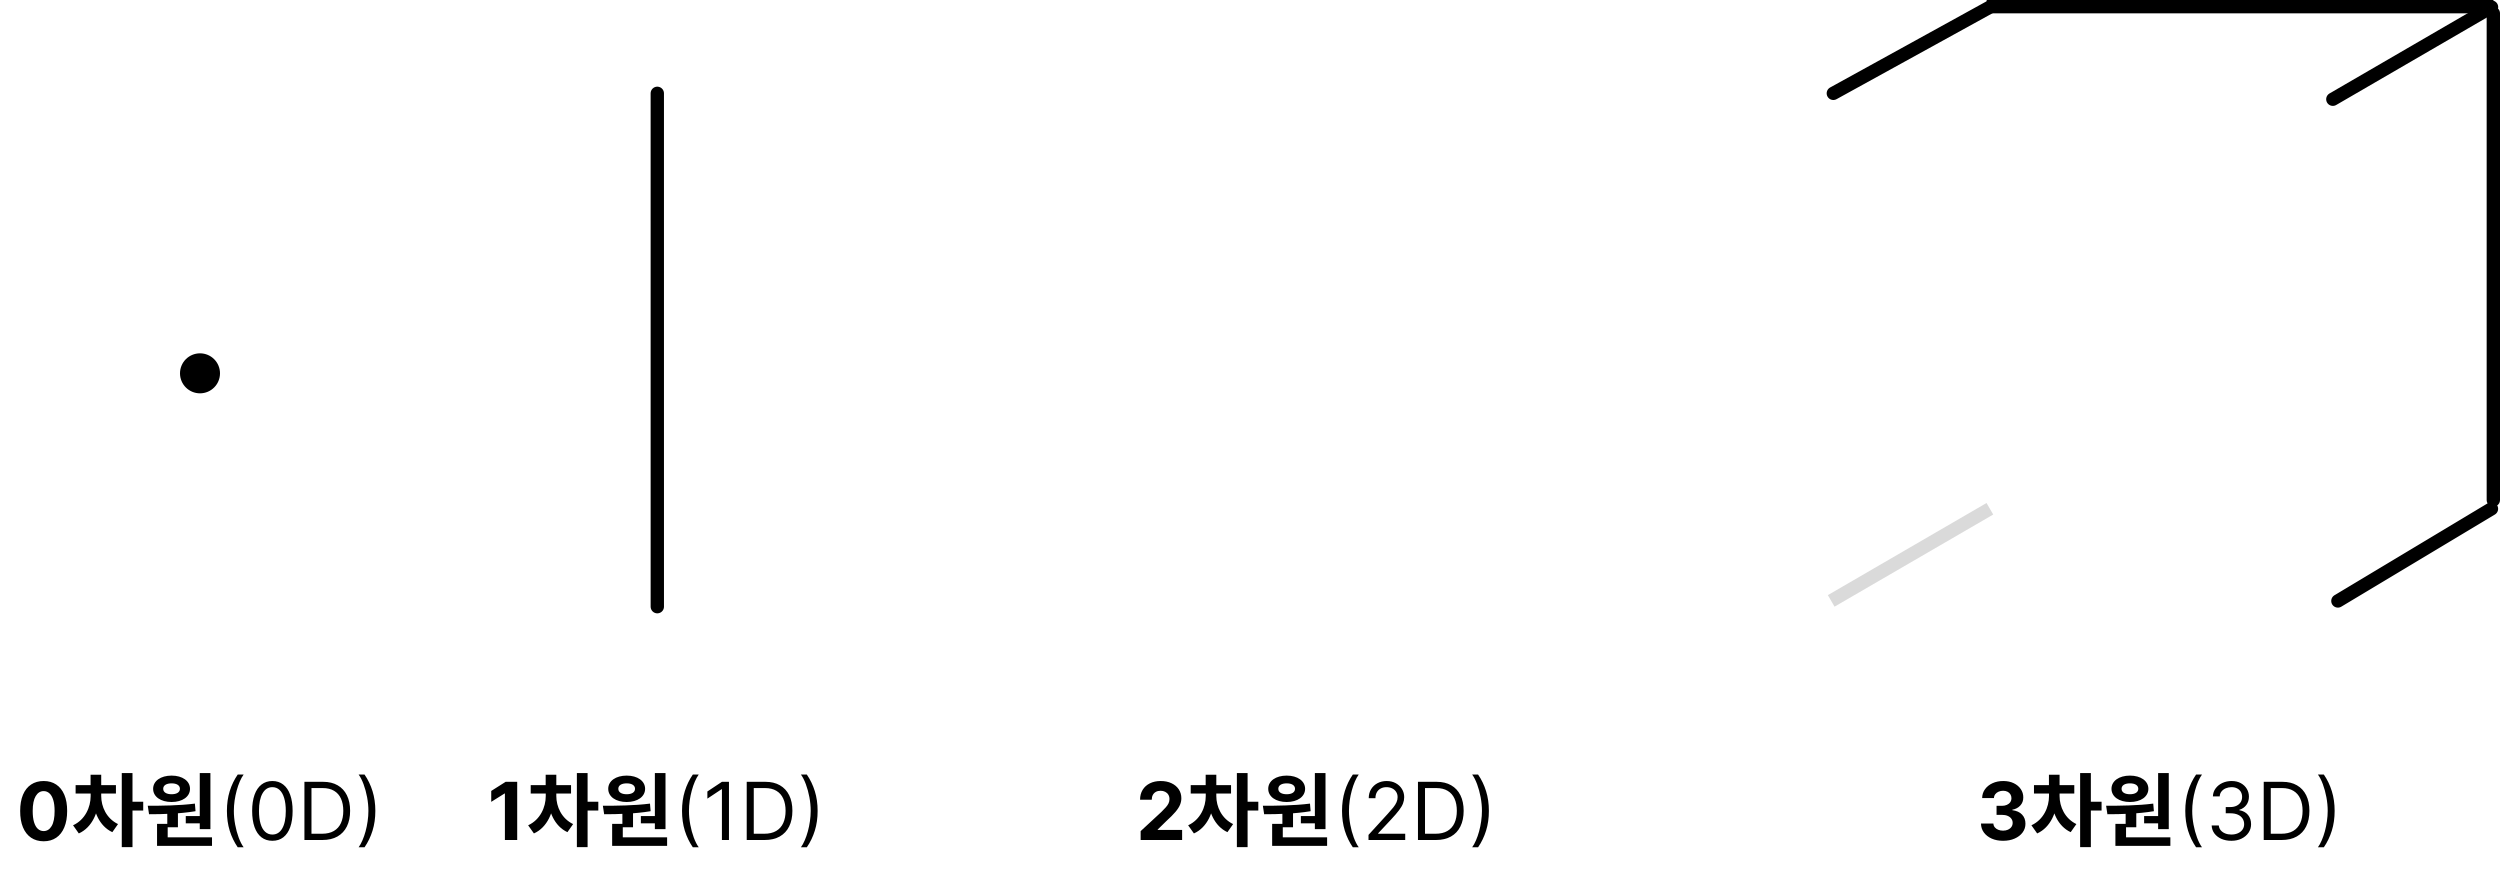 <svg width="375" height="133" viewBox="0 0 375 133" fill="none" xmlns="http://www.w3.org/2000/svg">
<circle cx="30" cy="56" r="3" fill="black"/>
<path d="M98.594 14L98.596 91.002" stroke="black" stroke-width="2" stroke-linecap="round"/>
<mask id="path-3-inside-1_1110_1744" fill="white">
<rect x="298" width="77" height="77" rx="1"/>
</mask>
<rect x="298" width="77" height="77" rx="1" stroke="#DADADA" stroke-width="4" mask="url(#path-3-inside-1_1110_1744)"/>
<mask id="path-4-inside-2_1110_1744" fill="white">
<rect x="160" y="14" width="77" height="77" rx="1"/>
</mask>
<rect x="160" y="14" width="77" height="77" rx="1" stroke="black" stroke-width="4" mask="url(#path-4-inside-2_1110_1744)"/>
<path d="M349.926 14.885L373.729 1.064" stroke="black" stroke-width="2" stroke-linecap="round"/>
<line x1="298" y1="1" x2="374" y2="1" stroke="black" stroke-width="2"/>
<path d="M374 2L374 75" stroke="black" stroke-width="2" stroke-linecap="round"/>
<line x1="274.678" y1="90.135" x2="298.481" y2="76.314" stroke="#DADADA" stroke-width="2"/>
<path d="M275 14L298.479 1.064" stroke="black" stroke-width="2" stroke-linecap="round"/>
<path d="M350.684 90.143L373.719 76.321" stroke="black" stroke-width="2" stroke-linecap="round"/>
<mask id="path-11-inside-3_1110_1744" fill="white">
<rect x="274" y="14" width="77" height="77" rx="1"/>
</mask>
<rect x="274" y="14" width="77" height="77" rx="1" stroke="black" stroke-width="4" mask="url(#path-11-inside-3_1110_1744)"/>
<path d="M6.549 126.192C5.816 126.189 5.186 126.009 4.657 125.651C4.132 125.293 3.727 124.774 3.443 124.095C3.161 123.416 3.022 122.599 3.025 121.645C3.025 120.693 3.166 119.882 3.447 119.212C3.731 118.541 4.136 118.031 4.661 117.682C5.19 117.33 5.819 117.153 6.549 117.153C7.279 117.153 7.907 117.33 8.433 117.682C8.961 118.034 9.367 118.545 9.651 119.216C9.936 119.884 10.076 120.693 10.073 121.645C10.073 122.602 9.931 123.42 9.647 124.099C9.366 124.778 8.963 125.297 8.437 125.655C7.911 126.013 7.282 126.192 6.549 126.192ZM6.549 124.662C7.049 124.662 7.448 124.411 7.747 123.908C8.045 123.405 8.193 122.651 8.19 121.645C8.19 120.983 8.122 120.432 7.985 119.991C7.852 119.551 7.661 119.22 7.414 118.999C7.17 118.777 6.882 118.666 6.549 118.666C6.052 118.666 5.654 118.915 5.356 119.412C5.058 119.909 4.907 120.653 4.904 121.645C4.904 122.315 4.971 122.875 5.105 123.324C5.241 123.77 5.433 124.105 5.68 124.33C5.927 124.551 6.217 124.662 6.549 124.662ZM13.598 118.836H14.834V119.412C14.834 121.752 13.838 124.116 11.822 125.016L10.958 123.792C12.77 122.964 13.598 121.08 13.598 119.412V118.836ZM13.946 118.836H15.182V119.412C15.182 120.996 15.962 122.772 17.702 123.612L16.85 124.824C14.894 123.924 13.946 121.644 13.946 119.412V118.836ZM11.342 117.768H17.39V119.028H11.342V117.768ZM13.586 116.208H15.182V118.416H13.586V116.208ZM18.266 115.956H19.874V127.068H18.266V115.956ZM19.514 120.264H21.482V121.584H19.514V120.264ZM25.093 121.656H26.689V124.092H25.093V121.656ZM29.965 115.956H31.561V124.368H29.965V115.956ZM23.557 125.604H31.801V126.876H23.557V125.604ZM23.557 123.576H25.153V125.94H23.557V123.576ZM22.357 122.136L22.165 120.864C24.193 120.864 26.905 120.84 29.233 120.54L29.329 121.68C26.965 122.076 24.361 122.136 22.357 122.136ZM27.865 122.412H30.313V123.504H27.865V122.412ZM25.741 116.34C27.361 116.34 28.501 117.144 28.501 118.32C28.501 119.508 27.361 120.3 25.741 120.3C24.109 120.3 22.969 119.508 22.969 118.32C22.969 117.144 24.109 116.34 25.741 116.34ZM25.741 117.504C24.997 117.504 24.481 117.78 24.481 118.32C24.481 118.86 24.997 119.136 25.741 119.136C26.473 119.136 26.989 118.86 26.989 118.32C26.989 117.78 26.473 117.504 25.741 117.504ZM34.038 121.636C34.038 120.562 34.177 119.575 34.456 118.675C34.737 117.771 35.138 116.94 35.657 116.182H36.544C36.339 116.463 36.148 116.81 35.969 117.222C35.792 117.631 35.638 118.081 35.504 118.572C35.371 119.061 35.265 119.567 35.189 120.089C35.115 120.612 35.078 121.128 35.078 121.636C35.078 122.312 35.143 122.999 35.274 123.695C35.405 124.391 35.581 125.037 35.802 125.634C36.024 126.23 36.271 126.716 36.544 127.091H35.657C35.138 126.332 34.737 125.503 34.456 124.602C34.177 123.699 34.038 122.71 34.038 121.636ZM40.857 126.119C40.215 126.119 39.669 125.945 39.217 125.595C38.765 125.243 38.42 124.733 38.181 124.065C37.943 123.395 37.823 122.585 37.823 121.636C37.823 120.693 37.943 119.888 38.181 119.22C38.423 118.55 38.769 118.038 39.221 117.686C39.676 117.331 40.221 117.153 40.857 117.153C41.494 117.153 42.038 117.331 42.489 117.686C42.944 118.038 43.291 118.55 43.529 119.22C43.771 119.888 43.892 120.693 43.892 121.636C43.892 122.585 43.772 123.395 43.534 124.065C43.295 124.733 42.95 125.243 42.498 125.595C42.046 125.945 41.499 126.119 40.857 126.119ZM40.857 125.182C41.494 125.182 41.988 124.875 42.34 124.261C42.693 123.648 42.869 122.773 42.869 121.636C42.869 120.881 42.788 120.237 42.626 119.706C42.467 119.175 42.237 118.77 41.935 118.491C41.637 118.213 41.278 118.074 40.857 118.074C40.227 118.074 39.734 118.385 39.379 119.007C39.024 119.626 38.846 120.503 38.846 121.636C38.846 122.392 38.926 123.034 39.085 123.562C39.244 124.091 39.472 124.493 39.771 124.768C40.072 125.044 40.434 125.182 40.857 125.182ZM48.357 126H45.664V117.273H48.477C49.323 117.273 50.048 117.447 50.65 117.797C51.252 118.143 51.714 118.642 52.035 119.293C52.356 119.94 52.517 120.716 52.517 121.619C52.517 122.528 52.355 123.311 52.031 123.967C51.707 124.621 51.235 125.124 50.616 125.476C49.997 125.825 49.244 126 48.357 126ZM46.721 125.062H48.289C49.011 125.062 49.609 124.923 50.083 124.645C50.558 124.366 50.911 123.97 51.144 123.456C51.377 122.942 51.494 122.33 51.494 121.619C51.494 120.915 51.379 120.308 51.149 119.8C50.919 119.288 50.575 118.896 50.117 118.624C49.66 118.348 49.09 118.21 48.409 118.21H46.721V125.062ZM56.301 121.636C56.301 122.71 56.16 123.699 55.879 124.602C55.6 125.503 55.201 126.332 54.681 127.091H53.795C53.999 126.81 54.19 126.463 54.366 126.051C54.545 125.642 54.701 125.193 54.835 124.705C54.968 124.213 55.072 123.706 55.146 123.183C55.222 122.658 55.261 122.142 55.261 121.636C55.261 120.96 55.196 120.274 55.065 119.578C54.934 118.882 54.758 118.236 54.536 117.639C54.315 117.043 54.068 116.557 53.795 116.182H54.681C55.201 116.94 55.6 117.771 55.879 118.675C56.16 119.575 56.301 120.562 56.301 121.636Z" fill="black"/>
<path d="M300.459 126.119C299.822 126.119 299.256 126.01 298.758 125.791C298.264 125.57 297.873 125.266 297.586 124.879C297.302 124.49 297.156 124.041 297.148 123.533H299.006C299.017 123.746 299.086 123.933 299.214 124.095C299.345 124.254 299.518 124.378 299.734 124.466C299.95 124.554 300.193 124.598 300.463 124.598C300.744 124.598 300.993 124.548 301.209 124.449C301.425 124.349 301.594 124.212 301.716 124.036C301.838 123.859 301.899 123.656 301.899 123.426C301.899 123.193 301.834 122.987 301.703 122.808C301.575 122.626 301.39 122.484 301.149 122.382C300.91 122.28 300.626 122.229 300.297 122.229H299.483V120.874H300.297C300.575 120.874 300.821 120.825 301.034 120.729C301.25 120.632 301.417 120.499 301.537 120.328C301.656 120.155 301.716 119.953 301.716 119.723C301.716 119.504 301.663 119.312 301.558 119.148C301.456 118.98 301.311 118.849 301.123 118.756C300.939 118.662 300.723 118.615 300.476 118.615C300.226 118.615 299.997 118.661 299.79 118.751C299.582 118.839 299.416 118.966 299.291 119.131C299.166 119.295 299.099 119.489 299.091 119.71H297.322C297.331 119.207 297.474 118.764 297.753 118.381C298.031 117.997 298.406 117.697 298.878 117.482C299.352 117.263 299.888 117.153 300.484 117.153C301.086 117.153 301.613 117.263 302.065 117.482C302.517 117.7 302.868 117.996 303.118 118.368C303.371 118.737 303.496 119.152 303.493 119.612C303.496 120.101 303.344 120.509 303.037 120.835C302.733 121.162 302.336 121.369 301.848 121.457V121.526C302.49 121.608 302.979 121.831 303.314 122.195C303.652 122.555 303.819 123.007 303.817 123.55C303.819 124.047 303.676 124.489 303.386 124.875C303.099 125.261 302.703 125.565 302.197 125.787C301.692 126.009 301.112 126.119 300.459 126.119ZM307.352 118.836H308.588V119.412C308.588 121.752 307.592 124.116 305.576 125.016L304.712 123.792C306.524 122.964 307.352 121.08 307.352 119.412V118.836ZM307.7 118.836H308.936V119.412C308.936 120.996 309.716 122.772 311.456 123.612L310.604 124.824C308.648 123.924 307.7 121.644 307.7 119.412V118.836ZM305.096 117.768H311.144V119.028H305.096V117.768ZM307.34 116.208H308.936V118.416H307.34V116.208ZM312.02 115.956H313.628V127.068H312.02V115.956ZM313.268 120.264H315.236V121.584H313.268V120.264ZM318.847 121.656H320.443V124.092H318.847V121.656ZM323.719 115.956H325.315V124.368H323.719V115.956ZM317.311 125.604H325.555V126.876H317.311V125.604ZM317.311 123.576H318.907V125.94H317.311V123.576ZM316.111 122.136L315.919 120.864C317.947 120.864 320.659 120.84 322.987 120.54L323.083 121.68C320.719 122.076 318.115 122.136 316.111 122.136ZM321.619 122.412H324.067V123.504H321.619V122.412ZM319.495 116.34C321.115 116.34 322.255 117.144 322.255 118.32C322.255 119.508 321.115 120.3 319.495 120.3C317.863 120.3 316.723 119.508 316.723 118.32C316.723 117.144 317.863 116.34 319.495 116.34ZM319.495 117.504C318.751 117.504 318.235 117.78 318.235 118.32C318.235 118.86 318.751 119.136 319.495 119.136C320.227 119.136 320.743 118.86 320.743 118.32C320.743 117.78 320.227 117.504 319.495 117.504ZM327.792 121.636C327.792 120.562 327.931 119.575 328.21 118.675C328.491 117.771 328.892 116.94 329.411 116.182H330.298C330.093 116.463 329.901 116.81 329.722 117.222C329.546 117.631 329.392 118.081 329.258 118.572C329.124 119.061 329.019 119.567 328.943 120.089C328.869 120.612 328.832 121.128 328.832 121.636C328.832 122.312 328.897 122.999 329.028 123.695C329.159 124.391 329.335 125.037 329.556 125.634C329.778 126.23 330.025 126.716 330.298 127.091H329.411C328.892 126.332 328.491 125.503 328.21 124.602C327.931 123.699 327.792 122.71 327.792 121.636ZM334.714 126.119C334.151 126.119 333.65 126.023 333.209 125.83C332.772 125.636 332.424 125.368 332.165 125.024C331.91 124.678 331.77 124.276 331.748 123.818H332.822C332.844 124.099 332.941 124.342 333.111 124.547C333.282 124.749 333.505 124.905 333.78 125.016C334.056 125.126 334.361 125.182 334.697 125.182C335.072 125.182 335.404 125.116 335.694 124.986C335.983 124.855 336.211 124.673 336.376 124.44C336.54 124.207 336.623 123.938 336.623 123.631C336.623 123.31 336.543 123.027 336.384 122.783C336.225 122.536 335.992 122.342 335.685 122.203C335.378 122.064 335.003 121.994 334.56 121.994H333.861V121.057H334.56C334.907 121.057 335.211 120.994 335.472 120.869C335.736 120.744 335.942 120.568 336.09 120.341C336.241 120.114 336.316 119.847 336.316 119.54C336.316 119.244 336.251 118.987 336.12 118.768C335.989 118.55 335.805 118.379 335.566 118.257C335.33 118.135 335.052 118.074 334.731 118.074C334.43 118.074 334.145 118.129 333.878 118.24C333.614 118.348 333.398 118.506 333.231 118.713C333.063 118.918 332.972 119.165 332.958 119.455H331.935C331.952 118.997 332.09 118.597 332.349 118.253C332.607 117.906 332.945 117.636 333.363 117.443C333.783 117.25 334.245 117.153 334.748 117.153C335.287 117.153 335.751 117.263 336.137 117.482C336.523 117.697 336.82 117.983 337.028 118.338C337.235 118.693 337.339 119.077 337.339 119.489C337.339 119.98 337.209 120.399 336.951 120.746C336.695 121.092 336.347 121.332 335.907 121.466V121.534C336.458 121.625 336.888 121.859 337.198 122.237C337.508 122.612 337.662 123.077 337.662 123.631C337.662 124.105 337.533 124.531 337.275 124.909C337.019 125.284 336.67 125.58 336.226 125.795C335.783 126.011 335.279 126.119 334.714 126.119ZM342.252 126H339.559V117.273H342.371C343.218 117.273 343.942 117.447 344.545 117.797C345.147 118.143 345.608 118.642 345.93 119.293C346.251 119.94 346.411 120.716 346.411 121.619C346.411 122.528 346.249 123.311 345.925 123.967C345.601 124.621 345.13 125.124 344.51 125.476C343.891 125.825 343.138 126 342.252 126ZM340.616 125.062H342.184C342.905 125.062 343.503 124.923 343.978 124.645C344.452 124.366 344.806 123.97 345.039 123.456C345.272 122.942 345.388 122.33 345.388 121.619C345.388 120.915 345.273 120.308 345.043 119.8C344.813 119.288 344.469 118.896 344.012 118.624C343.555 118.348 342.985 118.21 342.303 118.21H340.616V125.062ZM350.195 121.636C350.195 122.71 350.055 123.699 349.773 124.602C349.495 125.503 349.096 126.332 348.576 127.091H347.689C347.894 126.81 348.084 126.463 348.26 126.051C348.439 125.642 348.596 125.193 348.729 124.705C348.863 124.213 348.966 123.706 349.04 123.183C349.117 122.658 349.155 122.142 349.155 121.636C349.155 120.96 349.09 120.274 348.959 119.578C348.829 118.882 348.653 118.236 348.431 117.639C348.209 117.043 347.962 116.557 347.689 116.182H348.576C349.096 116.94 349.495 117.771 349.773 118.675C350.055 119.575 350.195 120.562 350.195 121.636Z" fill="black"/>
<path d="M171.096 126V124.67L174.203 121.794C174.467 121.538 174.688 121.308 174.867 121.104C175.049 120.899 175.187 120.699 175.281 120.503C175.374 120.304 175.421 120.089 175.421 119.859C175.421 119.604 175.363 119.384 175.247 119.199C175.13 119.011 174.971 118.868 174.769 118.768C174.568 118.666 174.339 118.615 174.083 118.615C173.816 118.615 173.583 118.669 173.384 118.777C173.186 118.885 173.032 119.04 172.924 119.241C172.816 119.443 172.762 119.683 172.762 119.962H171.011C171.011 119.391 171.14 118.895 171.399 118.474C171.657 118.054 172.019 117.729 172.485 117.499C172.951 117.268 173.488 117.153 174.096 117.153C174.721 117.153 175.265 117.264 175.728 117.486C176.194 117.705 176.556 118.009 176.815 118.398C177.073 118.787 177.203 119.233 177.203 119.736C177.203 120.065 177.137 120.391 177.007 120.712C176.879 121.033 176.65 121.389 176.32 121.781C175.991 122.17 175.526 122.638 174.927 123.183L173.653 124.432V124.491H177.318V126H171.096ZM180.863 118.836H182.099V119.412C182.099 121.752 181.103 124.116 179.087 125.016L178.223 123.792C180.035 122.964 180.863 121.08 180.863 119.412V118.836ZM181.211 118.836H182.447V119.412C182.447 120.996 183.227 122.772 184.967 123.612L184.115 124.824C182.159 123.924 181.211 121.644 181.211 119.412V118.836ZM178.607 117.768H184.655V119.028H178.607V117.768ZM180.851 116.208H182.447V118.416H180.851V116.208ZM185.531 115.956H187.139V127.068H185.531V115.956ZM186.779 120.264H188.747V121.584H186.779V120.264ZM192.358 121.656H193.954V124.092H192.358V121.656ZM197.23 115.956H198.826V124.368H197.23V115.956ZM190.822 125.604H199.066V126.876H190.822V125.604ZM190.822 123.576H192.418V125.94H190.822V123.576ZM189.622 122.136L189.43 120.864C191.458 120.864 194.17 120.84 196.498 120.54L196.594 121.68C194.23 122.076 191.626 122.136 189.622 122.136ZM195.13 122.412H197.578V123.504H195.13V122.412ZM193.006 116.34C194.626 116.34 195.766 117.144 195.766 118.32C195.766 119.508 194.626 120.3 193.006 120.3C191.374 120.3 190.234 119.508 190.234 118.32C190.234 117.144 191.374 116.34 193.006 116.34ZM193.006 117.504C192.262 117.504 191.746 117.78 191.746 118.32C191.746 118.86 192.262 119.136 193.006 119.136C193.738 119.136 194.254 118.86 194.254 118.32C194.254 117.78 193.738 117.504 193.006 117.504ZM201.304 121.636C201.304 120.562 201.443 119.575 201.721 118.675C202.003 117.771 202.403 116.94 202.923 116.182H203.809C203.605 116.463 203.413 116.81 203.234 117.222C203.058 117.631 202.903 118.081 202.77 118.572C202.636 119.061 202.531 119.567 202.454 120.089C202.381 120.612 202.344 121.128 202.344 121.636C202.344 122.312 202.409 122.999 202.54 123.695C202.67 124.391 202.846 125.037 203.068 125.634C203.29 126.23 203.537 126.716 203.809 127.091H202.923C202.403 126.332 202.003 125.503 201.721 124.602C201.443 123.699 201.304 122.71 201.304 121.636ZM205.276 126V125.233L208.157 122.08C208.495 121.71 208.774 121.389 208.992 121.116C209.211 120.841 209.373 120.582 209.478 120.341C209.586 120.097 209.64 119.841 209.64 119.574C209.64 119.267 209.566 119.001 209.419 118.777C209.274 118.553 209.075 118.379 208.822 118.257C208.569 118.135 208.285 118.074 207.97 118.074C207.634 118.074 207.342 118.143 207.092 118.283C206.845 118.419 206.653 118.611 206.517 118.858C206.383 119.105 206.316 119.395 206.316 119.727H205.311C205.311 119.216 205.428 118.767 205.664 118.381C205.9 117.994 206.221 117.693 206.627 117.477C207.036 117.261 207.495 117.153 208.004 117.153C208.515 117.153 208.968 117.261 209.363 117.477C209.758 117.693 210.068 117.984 210.292 118.351C210.517 118.717 210.629 119.125 210.629 119.574C210.629 119.895 210.57 120.209 210.454 120.516C210.34 120.82 210.142 121.159 209.857 121.534C209.576 121.906 209.186 122.361 208.686 122.898L206.725 124.994V125.062H210.782V126H205.276ZM215.389 126H212.695V117.273H215.508C216.355 117.273 217.079 117.447 217.681 117.797C218.284 118.143 218.745 118.642 219.066 119.293C219.387 119.94 219.548 120.716 219.548 121.619C219.548 122.528 219.386 123.311 219.062 123.967C218.738 124.621 218.267 125.124 217.647 125.476C217.028 125.825 216.275 126 215.389 126ZM213.752 125.062H215.32C216.042 125.062 216.64 124.923 217.115 124.645C217.589 124.366 217.943 123.97 218.176 123.456C218.409 122.942 218.525 122.33 218.525 121.619C218.525 120.915 218.41 120.308 218.18 119.8C217.95 119.288 217.606 118.896 217.149 118.624C216.691 118.348 216.122 118.21 215.44 118.21H213.752V125.062ZM223.332 121.636C223.332 122.71 223.191 123.699 222.91 124.602C222.632 125.503 222.232 126.332 221.713 127.091H220.826C221.031 126.81 221.221 126.463 221.397 126.051C221.576 125.642 221.732 125.193 221.866 124.705C221.999 124.213 222.103 123.706 222.177 123.183C222.254 122.658 222.292 122.142 222.292 121.636C222.292 120.96 222.227 120.274 222.096 119.578C221.965 118.882 221.789 118.236 221.568 117.639C221.346 117.043 221.099 116.557 220.826 116.182H221.713C222.232 116.94 222.632 117.771 222.91 118.675C223.191 119.575 223.332 120.562 223.332 121.636Z" fill="black"/>
<path d="M77.58 117.273V126H75.735V119.024H75.684L73.686 120.277V118.641L75.846 117.273H77.58ZM81.863 118.836H83.099V119.412C83.099 121.752 82.103 124.116 80.087 125.016L79.223 123.792C81.035 122.964 81.863 121.08 81.863 119.412V118.836ZM82.211 118.836H83.447V119.412C83.447 120.996 84.227 122.772 85.967 123.612L85.115 124.824C83.159 123.924 82.211 121.644 82.211 119.412V118.836ZM79.607 117.768H85.655V119.028H79.607V117.768ZM81.851 116.208H83.447V118.416H81.851V116.208ZM86.531 115.956H88.139V127.068H86.531V115.956ZM87.779 120.264H89.747V121.584H87.779V120.264ZM93.358 121.656H94.954V124.092H93.358V121.656ZM98.23 115.956H99.826V124.368H98.23V115.956ZM91.822 125.604H100.066V126.876H91.822V125.604ZM91.822 123.576H93.418V125.94H91.822V123.576ZM90.622 122.136L90.43 120.864C92.458 120.864 95.17 120.84 97.498 120.54L97.594 121.68C95.23 122.076 92.626 122.136 90.622 122.136ZM96.13 122.412H98.578V123.504H96.13V122.412ZM94.006 116.34C95.626 116.34 96.766 117.144 96.766 118.32C96.766 119.508 95.626 120.3 94.006 120.3C92.374 120.3 91.234 119.508 91.234 118.32C91.234 117.144 92.374 116.34 94.006 116.34ZM94.006 117.504C93.262 117.504 92.746 117.78 92.746 118.32C92.746 118.86 93.262 119.136 94.006 119.136C94.738 119.136 95.254 118.86 95.254 118.32C95.254 117.78 94.738 117.504 94.006 117.504ZM102.304 121.636C102.304 120.562 102.443 119.575 102.721 118.675C103.003 117.771 103.403 116.94 103.923 116.182H104.809C104.605 116.463 104.413 116.81 104.234 117.222C104.058 117.631 103.903 118.081 103.77 118.572C103.636 119.061 103.531 119.567 103.454 120.089C103.381 120.612 103.344 121.128 103.344 121.636C103.344 122.312 103.409 122.999 103.54 123.695C103.67 124.391 103.846 125.037 104.068 125.634C104.29 126.23 104.537 126.716 104.809 127.091H103.923C103.403 126.332 103.003 125.503 102.721 124.602C102.443 123.699 102.304 122.71 102.304 121.636ZM109.345 117.273V126H108.288V118.381H108.237L106.106 119.795V118.722L108.288 117.273H109.345ZM114.701 126H112.008V117.273H114.82C115.667 117.273 116.392 117.447 116.994 117.797C117.596 118.143 118.058 118.642 118.379 119.293C118.7 119.94 118.86 120.716 118.86 121.619C118.86 122.528 118.698 123.311 118.374 123.967C118.051 124.621 117.579 125.124 116.96 125.476C116.34 125.825 115.588 126 114.701 126ZM113.065 125.062H114.633C115.355 125.062 115.953 124.923 116.427 124.645C116.901 124.366 117.255 123.97 117.488 123.456C117.721 122.942 117.838 122.33 117.838 121.619C117.838 120.915 117.722 120.308 117.492 119.8C117.262 119.288 116.919 118.896 116.461 118.624C116.004 118.348 115.434 118.21 114.752 118.21H113.065V125.062ZM122.644 121.636C122.644 122.71 122.504 123.699 122.222 124.602C121.944 125.503 121.545 126.332 121.025 127.091H120.139C120.343 126.81 120.534 126.463 120.71 126.051C120.889 125.642 121.045 125.193 121.178 124.705C121.312 124.213 121.416 123.706 121.49 123.183C121.566 122.658 121.605 122.142 121.605 121.636C121.605 120.96 121.539 120.274 121.409 119.578C121.278 118.882 121.102 118.236 120.88 117.639C120.659 117.043 120.411 116.557 120.139 116.182H121.025C121.545 116.94 121.944 117.771 122.222 118.675C122.504 119.575 122.644 120.562 122.644 121.636Z" fill="black"/>
</svg>
